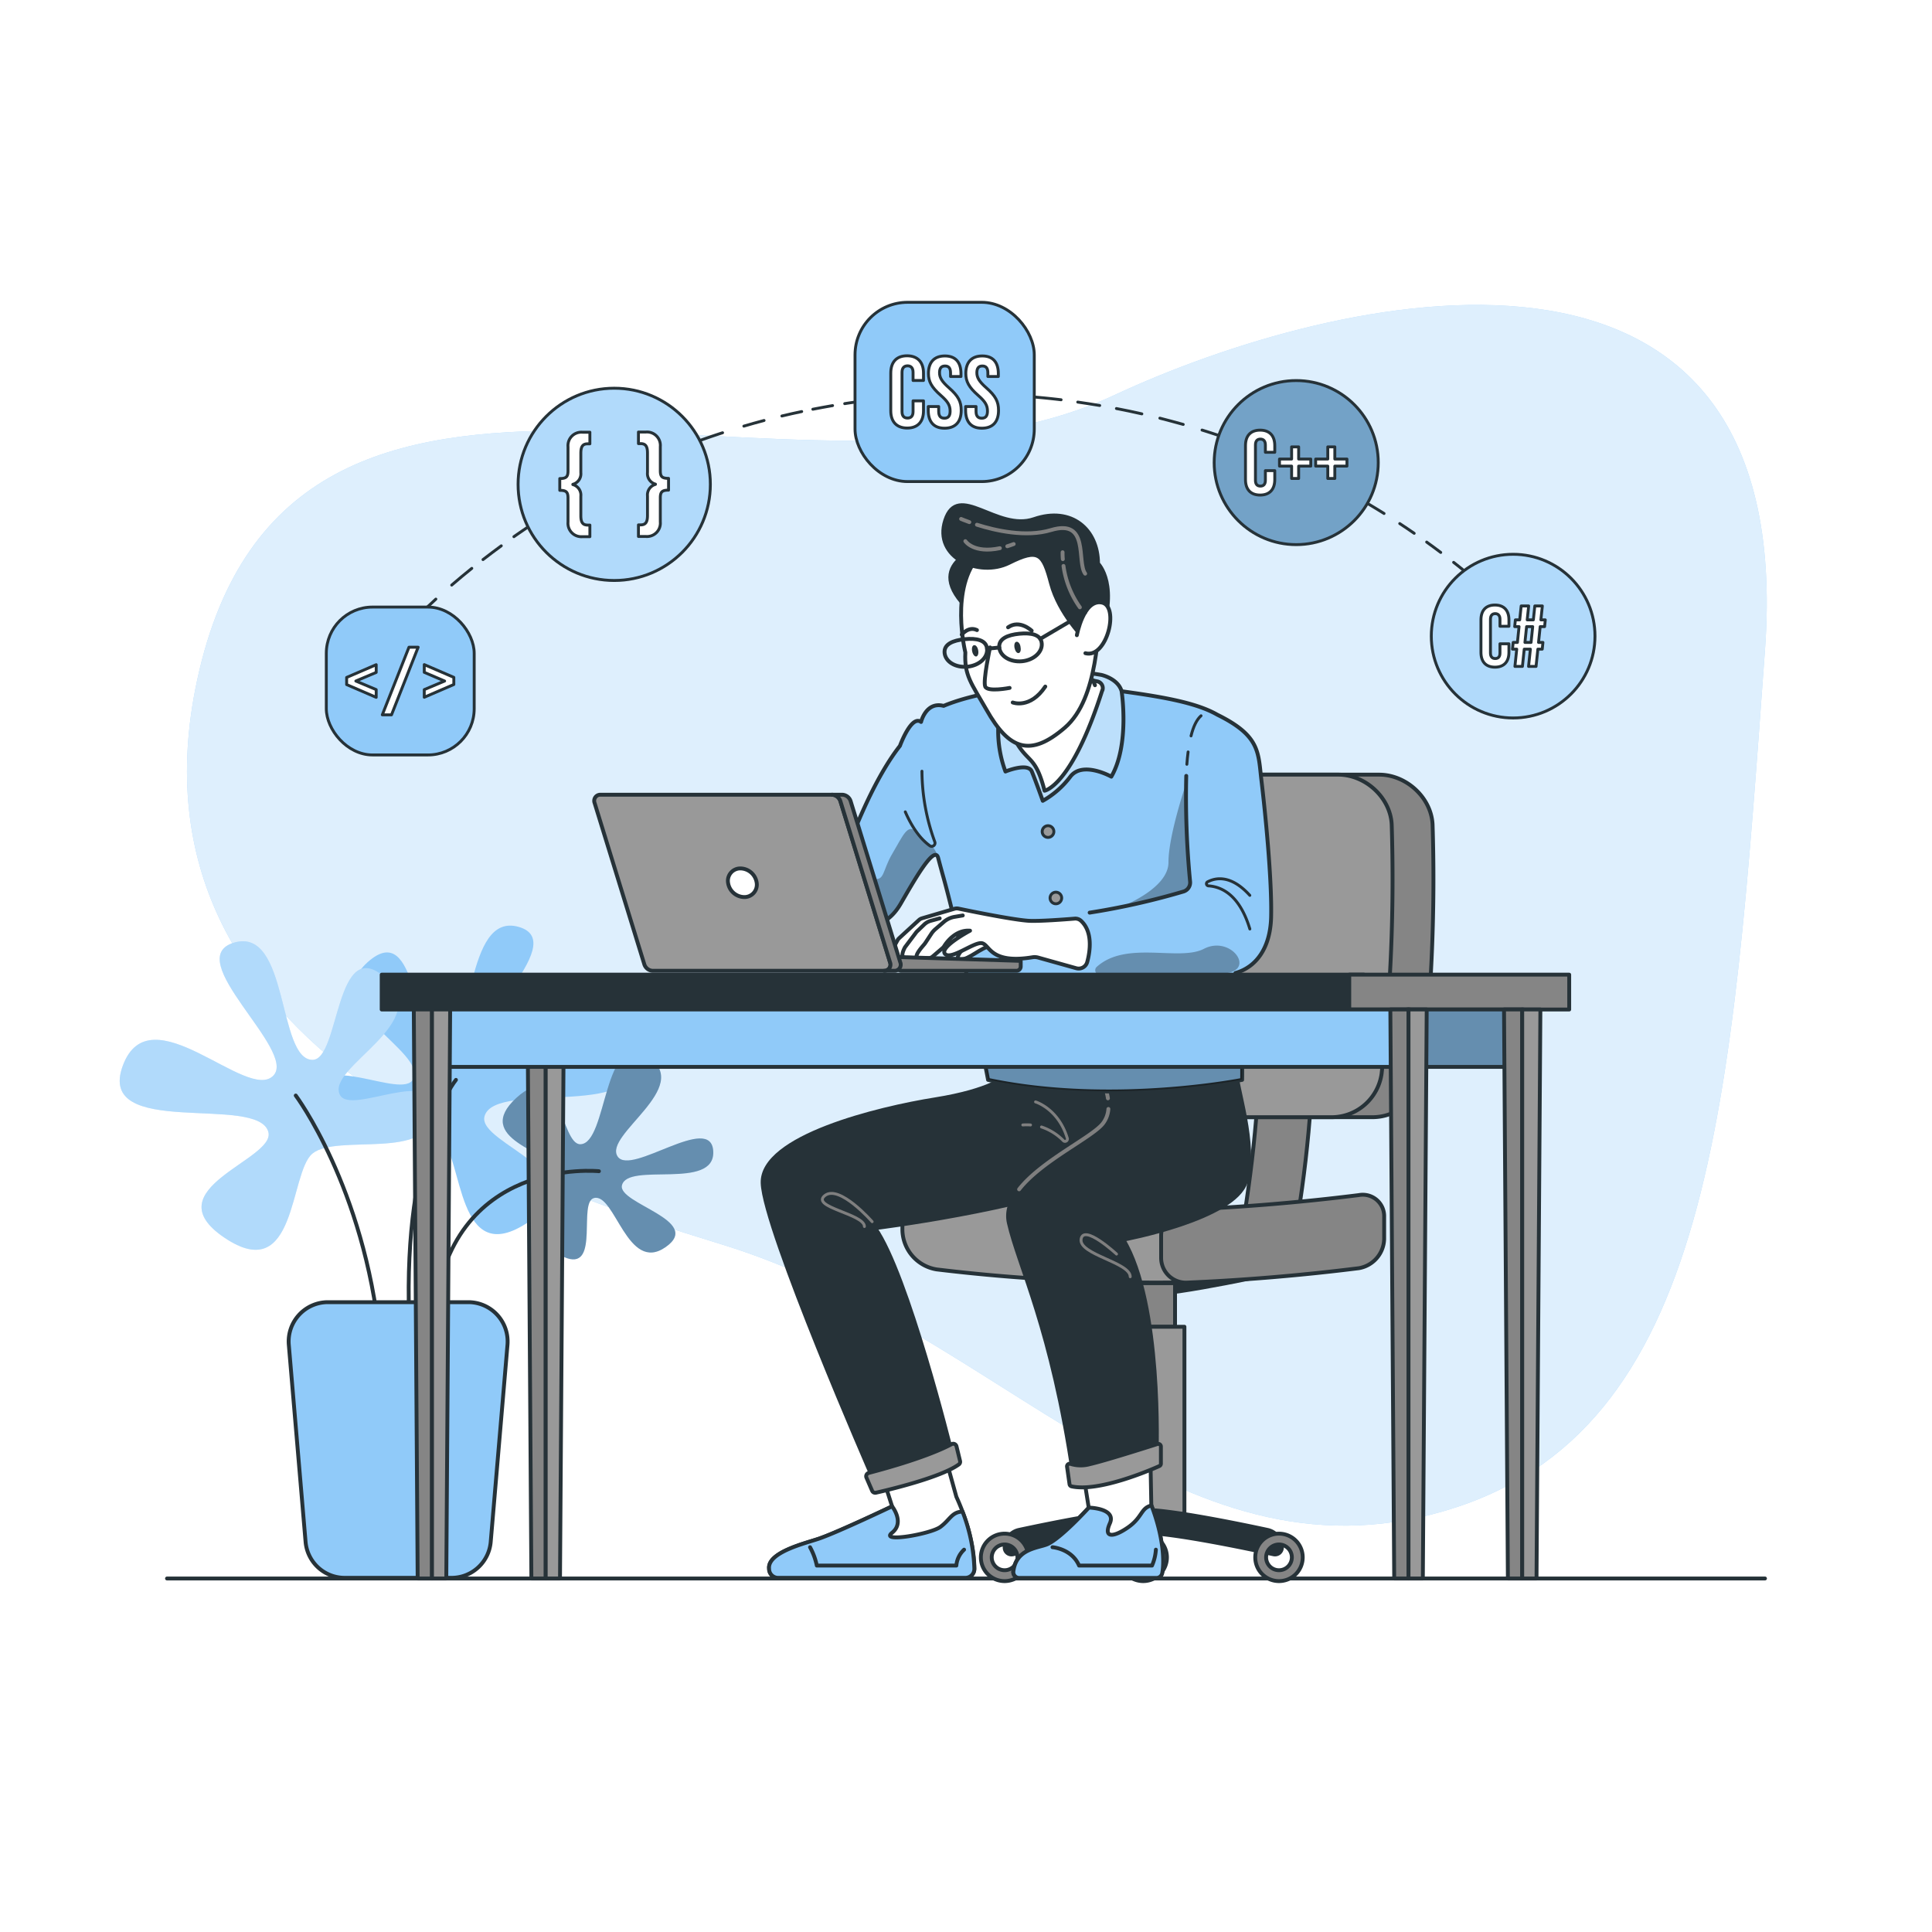 <svg class="animated" id="freepik_stories-programmer" xmlns="http://www.w3.org/2000/svg" xmlns:xlink="http://www.w3.org/1999/xlink" viewBox="0 0 500 500" version="1.1" xmlns:svgjs="http://svgjs.com/svgjs"><style>svg#freepik_stories-programmer:not(.animated) .animable {opacity: 0;}svg#freepik_stories-programmer.animated #freepik--background-simple--inject-203 {animation: 1s 1 forwards cubic-bezier(.36,-0.01,.5,1.38) slideUp;animation-delay: 0s;}svg#freepik_stories-programmer.animated #freepik--Floor--inject-203 {animation: 1s 1 forwards cubic-bezier(.36,-0.01,.5,1.38) slideDown;animation-delay: 0s;}svg#freepik_stories-programmer.animated #freepik--Plant--inject-203 {animation: 1s 1 forwards cubic-bezier(.36,-0.01,.5,1.38) zoomOut;animation-delay: 0s;}svg#freepik_stories-programmer.animated #freepik--Character--inject-203 {animation: 1s 1 forwards cubic-bezier(.36,-0.01,.5,1.38) slideDown;animation-delay: 0s;}svg#freepik_stories-programmer.animated #freepik--Code--inject-203 {animation: 1s 1 forwards cubic-bezier(.36,-0.01,.5,1.38) slideDown;animation-delay: 0s;}svg#freepik_stories-programmer.animated #freepik--Desk--inject-203 {animation: 1s 1 forwards cubic-bezier(.36,-0.01,.5,1.38) lightSpeedLeft;animation-delay: 0s;}            @keyframes slideUp {                0% {                    opacity: 0;                    transform: translateY(30px);                }                100% {                    opacity: 1;                    transform: inherit;                }            }                    @keyframes slideDown {                0% {                    opacity: 0;                    transform: translateY(-30px);                }                100% {                    opacity: 1;                    transform: translateY(0);                }            }                    @keyframes zoomOut {                0% {                    opacity: 0;                    transform: scale(1.5);                }                100% {                    opacity: 1;                    transform: scale(1);                }            }                    @keyframes lightSpeedLeft {              from {                transform: translate3d(-50%, 0, 0) skewX(20deg);                opacity: 0;              }              60% {                transform: skewX(-10deg);                opacity: 1;              }              80% {                transform: skewX(2deg);              }              to {                opacity: 1;                transform: translate3d(0, 0, 0);              }            }        </style><g id="freepik--background-simple--inject-203" class="animable" style="transform-origin: 252.816px 236.869px;"><path d="M187,322.12c-47.67-14.69-156.81-49.18-136-146,24-111.84,156.22-36,237.33-73.84,57.41-26.77,177.25-55,168.45,65.86-8.56,117.56-13.47,202.73-83.13,222.94S259.09,344.32,187,322.12Z" style="fill: #90CAF9; transform-origin: 252.816px 236.869px;" id="eljn9qftz8y3l" class="animable"></path><g id="elty961mol0r"><path d="M187,322.12c-47.67-14.69-156.81-49.18-136-146,24-111.84,156.22-36,237.33-73.84,57.41-26.77,177.25-55,168.45,65.86-8.56,117.56-13.47,202.73-83.13,222.94S259.09,344.32,187,322.12Z" style="fill: rgb(255, 255, 255); opacity: 0.7; transform-origin: 252.816px 236.869px;" class="animable" id="el342dvwvmh2y"></path></g></g><g id="freepik--Floor--inject-203" class="animable" style="transform-origin: 250px 408.51px;"><line x1="43.22" y1="408.51" x2="456.78" y2="408.51" style="fill: none; stroke: rgb(38, 50, 56); stroke-linecap: round; stroke-linejoin: round; transform-origin: 250px 408.51px;" id="elml90jubstl" class="animable"></line></g><g id="freepik--Plant--inject-203" class="animable" style="transform-origin: 107.788px 323.945px;"><path d="M114,294.51c6,5,4,34.4,22.76,21.75s-13.2-20.14-11.38-27.31c2.56-10,44.77,2,37.69-17.2s-32.32,9.68-38.95,2.53c-6.1-6.58,24.28-30.36,10.12-34.4S123.09,270.23,114,270.23c-7.1,0-5.77-32.88-18.82-21.25s15.47,23.1,11.74,30.32c-2.84,5.49-25.29-8.06-24.28,4.59S107.6,289.22,114,294.51Z" style="fill: #90CAF9; transform-origin: 123.238px 279.472px;" id="elb4qz16rof6h" class="animable"></path><path d="M118,279.47S104.36,296,105.88,341.05" style="fill: none; stroke: rgb(38, 50, 56); stroke-linecap: round; stroke-linejoin: round; transform-origin: 111.881px 310.26px;" id="elgw1ib6gvvlv" class="animable"></path><path d="M144.63,302.9c-2.42-4.87-22.49-8.2-11-18.77s11.45,12.09,16.56,12c7.15-.12,5.76-30.42,17.56-22.6s-11.66,20.19-7.9,25.78c3.45,5.15,24.27-11.49,24.74-1.32s-22.18,2.64-23.63,8.77c-1.13,4.77,21.19,9.11,11.29,16s-13.07-14.07-18.51-12.71c-4.15,1,1.39,18.29-6.95,15.59S147.17,308,144.63,302.9Z" style="fill: #90CAF9; transform-origin: 157.351px 299.083px;" id="el6fh6kso1j4w" class="animable"></path><g id="elbiko74xyqr"><path d="M144.63,302.9c-2.42-4.87-22.49-8.2-11-18.77s11.45,12.09,16.56,12c7.15-.12,5.76-30.42,17.56-22.6s-11.66,20.19-7.9,25.78c3.45,5.15,24.27-11.49,24.74-1.32s-22.18,2.64-23.63,8.77c-1.13,4.77,21.19,9.11,11.29,16s-13.07-14.07-18.51-12.71c-4.15,1,1.39,18.29-6.95,15.59S147.17,308,144.63,302.9Z" style="opacity: 0.3; transform-origin: 157.351px 299.083px;" class="animable" id="elsf4qb6oe88"></path></g><path d="M155,303.11s-38.87-4.05-42.71,37.94" style="fill: none; stroke: rgb(38, 50, 56); stroke-linecap: round; stroke-linejoin: round; transform-origin: 133.645px 322.027px;" id="eled6kefjl46e" class="animable"></path><path d="M80.84,298.56c-6,5-4,34.4-22.76,21.75S71.29,300.16,69.46,293c-2.55-10-44.77,2-37.68-17.2s32.31,9.69,39,2.53c6.09-6.57-24.28-30.35-10.12-34.4s11.11,30.36,20.23,30.36c7.1,0,5.78-32.89,18.83-21.25s-15.48,23.1-11.74,30.32c2.83,5.49,25.29-8.06,24.28,4.58S87.21,293.27,80.84,298.56Z" style="fill: #90CAF9; transform-origin: 71.636px 283.521px;" id="el3wi2lyt9qh7" class="animable"></path><g id="ele238e0mpl9"><path d="M80.84,298.56c-6,5-4,34.4-22.76,21.75S71.29,300.16,69.46,293c-2.55-10-44.77,2-37.68-17.2s32.31,9.69,39,2.53c6.09-6.57-24.28-30.35-10.12-34.4s11.11,30.36,20.23,30.36c7.1,0,5.78-32.89,18.83-21.25s-15.48,23.1-11.74,30.32c2.83,5.49,25.29-8.06,24.28,4.58S87.21,293.27,80.84,298.56Z" style="fill: rgb(255, 255, 255); opacity: 0.3; transform-origin: 71.636px 283.521px;" class="animable" id="elp3z3up27a1"></path></g><path d="M76.54,283.52s17.7,23.64,21.75,63.09" style="fill: none; stroke: rgb(38, 50, 56); stroke-linecap: round; stroke-linejoin: round; transform-origin: 87.415px 315.065px;" id="elcylyoobui2w" class="animable"></path><path d="M89.21,408.34h27.6A10.18,10.18,0,0,0,127,399l4.34-51a10.18,10.18,0,0,0-10.14-11H84.87a10.17,10.17,0,0,0-10.13,11l4.34,51A10.17,10.17,0,0,0,89.21,408.34Z" style="fill: #90CAF9; stroke: rgb(38, 50, 56); stroke-linecap: round; stroke-linejoin: round; transform-origin: 103.04px 372.67px;" id="ely40jdulwxci" class="animable"></path></g><g id="freepik--Character--inject-203" class="animable" style="transform-origin: 283.412px 269.967px;"><path d="M295.88,335.1c-9.23,0-35.87-6-35.87-6h71.74S305.1,335.1,295.88,335.1Z" style="fill: rgb(38, 50, 56); stroke: rgb(38, 50, 56); stroke-linecap: round; stroke-linejoin: round; transform-origin: 295.88px 332.1px;" id="elics9q18i4os" class="animable"></path><rect x="287.66" y="332.09" width="16.44" height="11.27" style="fill: rgb(133, 133, 133); stroke: rgb(38, 50, 56); stroke-linecap: round; stroke-linejoin: round; transform-origin: 295.88px 337.725px;" id="elmb2dun6nt8" class="animable"></rect><rect x="285.23" y="343.36" width="21.3" height="48.45" style="fill: rgb(153, 153, 153); stroke: rgb(38, 50, 56); stroke-linecap: round; stroke-linejoin: round; transform-origin: 295.88px 367.585px;" id="elhi39p35vpwv" class="animable"></rect><path d="M335.89,314.71H322c1.54-9.54,2.68-19.26,3.38-28.89h13.84C338.56,295.45,337.43,305.17,335.89,314.71Z" style="fill: rgb(133, 133, 133); stroke: rgb(38, 50, 56); stroke-linecap: round; stroke-linejoin: round; transform-origin: 330.61px 300.265px;" id="elpixcae42pil" class="animable"></path><path d="M356.92,200.48H297.24c-7,0-11.61,5.93-10.25,12.91a453.67,453.67,0,0,1,6.82,64.54,11.15,11.15,0,0,0,11.25,11.2H355.3a13.1,13.1,0,0,0,12.83-11.2,448.82,448.82,0,0,0,2.62-64.54C370.42,206.41,363.93,200.48,356.92,200.48Z" style="fill: rgb(133, 133, 133); stroke: rgb(38, 50, 56); stroke-linecap: round; stroke-linejoin: round; transform-origin: 328.862px 244.805px;" id="elnpz8czs78tg" class="animable"></path><path d="M360.17,213.39a448.82,448.82,0,0,1-2.62,64.54,13.1,13.1,0,0,1-12.83,11.2H305.06a11.15,11.15,0,0,1-11.25-11.2A453.67,453.67,0,0,0,287,213.39c-1.36-7,3.23-12.91,10.25-12.91h49.09C353.35,200.48,359.84,206.41,360.17,213.39Z" style="fill: rgb(153, 153, 153); stroke: rgb(38, 50, 56); stroke-linecap: round; stroke-linejoin: round; transform-origin: 323.577px 244.805px;" id="elv59zr4lvmka" class="animable"></path><path d="M331.75,400.51a1.78,1.78,0,0,1-2.16,1.74c-6.53-1.42-26.08-5.54-33.71-5.54s-27.19,4.12-33.72,5.54a1.77,1.77,0,0,1-2.15-1.74h0a4.67,4.67,0,0,1,3.69-4.57c7.64-1.64,25.07-5.21,32.18-5.21s24.54,3.57,32.18,5.21a4.68,4.68,0,0,1,3.69,4.57Z" style="fill: rgb(38, 50, 56); stroke: rgb(38, 50, 56); stroke-linecap: round; stroke-linejoin: round; transform-origin: 295.88px 396.511px;" id="els6nu3wu3tk" class="animable"></path><path d="M260,396.91a6.14,6.14,0,1,0,6.13,6.13A6.14,6.14,0,0,0,260,396.91Zm0,9.46a3.33,3.33,0,1,1,3.32-3.33A3.33,3.33,0,0,1,260,406.37Z" style="fill: rgb(133, 133, 133); stroke: rgb(38, 50, 56); stroke-linecap: round; stroke-linejoin: round; transform-origin: 259.99px 403.05px;" id="elmctbq9n91nh" class="animable"></path><path d="M295.88,396.91A6.14,6.14,0,1,0,302,403,6.14,6.14,0,0,0,295.88,396.91Zm0,9.46A3.33,3.33,0,1,1,299.2,403,3.33,3.33,0,0,1,295.88,406.37Z" style="fill: rgb(133, 133, 133); stroke: rgb(38, 50, 56); stroke-linecap: round; stroke-linejoin: round; transform-origin: 295.86px 403.05px;" id="elpp8y1c9ylvo" class="animable"></path><path d="M331,396.91a6.14,6.14,0,1,0,6.14,6.13A6.13,6.13,0,0,0,331,396.91Zm0,9.46a3.33,3.33,0,1,1,3.33-3.33A3.33,3.33,0,0,1,331,406.37Z" style="fill: rgb(133, 133, 133); stroke: rgb(38, 50, 56); stroke-linecap: round; stroke-linejoin: round; transform-origin: 331px 403.05px;" id="ell1t5gkc58kg" class="animable"></path><path d="M314.06,312.77a473.09,473.09,0,0,1-71.69-3.17,7.5,7.5,0,0,0-8.83,7.59v1.17a10.55,10.55,0,0,0,8.83,10.16,474.39,474.39,0,0,0,71.69,3.17Z" style="fill: rgb(153, 153, 153); stroke: rgb(38, 50, 56); stroke-linecap: round; stroke-linejoin: round; transform-origin: 273.799px 320.703px;" id="eldu8gxog31r" class="animable"></path><path d="M351.66,328.21c-14.86,1.86-29.59,3.09-44.55,3.73a6.41,6.41,0,0,1-6.61-6.45v-5.75a6.78,6.78,0,0,1,6.61-6.71c15-.65,29.69-1.88,44.55-3.74a5.54,5.54,0,0,1,6.56,5.61v5.75A7.88,7.88,0,0,1,351.66,328.21Z" style="fill: rgb(133, 133, 133); stroke: rgb(38, 50, 56); stroke-linecap: round; stroke-linejoin: round; transform-origin: 329.361px 320.569px;" id="elyah1dliybrf" class="animable"></path><path d="M252.17,406c0-3.34-.73-10-4.67-18.65l-5.13-18.5-16,6.83,4.5,14.17s-13.75,6.56-18.83,8.33c-3.38,1.18-13.5,3.5-13,7.84h0a2.33,2.33,0,0,0,2.33,2.33h48.46A2.33,2.33,0,0,0,252.17,406Z" style="fill: rgb(255, 255, 255); stroke: rgb(38, 50, 56); stroke-linecap: round; stroke-linejoin: round; transform-origin: 225.596px 388.6px;" id="ellvbhot4k5da" class="animable"></path><path d="M243.36,395.17c-2.5,1.84-15.83,4.17-12.49,1.5s0-6.83,0-6.83-13.75,6.56-18.83,8.33c-3.38,1.18-13.5,3.5-13,7.84a2.33,2.33,0,0,0,2.33,2.33h48.46a2.32,2.32,0,0,0,2.33-2.35,44.13,44.13,0,0,0-3.06-14.78C246.35,391.24,245.86,393.34,243.36,395.17Z" style="fill: #90CAF9; stroke: rgb(38, 50, 56); stroke-linecap: round; stroke-linejoin: round; transform-origin: 225.591px 399.09px;" id="elunq02xobqyh" class="animable"></path><path d="M263.74,408.34h35.5a1.53,1.53,0,0,0,1.5-1.24c.54-2.82.42-9.13-2.78-17.51l-.32-17-18.18,3.09,2.3,14.5s-7.32,8.06-10.8,9.5c-2.44,1-8,1.12-8.74,7A1.52,1.52,0,0,0,263.74,408.34Z" style="fill: rgb(255, 255, 255); stroke: rgb(38, 50, 56); stroke-linecap: round; stroke-linejoin: round; transform-origin: 281.599px 390.465px;" id="elatxizekhwas" class="animable"></path><path d="M292,395.24c-3.75,2.62-6.52,2.93-4.77-1s-5.43-4.07-5.43-4.07-7.32,8.06-10.8,9.5c-2.44,1-8,1.12-8.74,7a1.52,1.52,0,0,0,1.52,1.7h35.5a1.53,1.53,0,0,0,1.5-1.24c.54-2.82.42-9.13-2.78-17.51C295.22,390.26,295.72,392.61,292,395.24Z" style="fill: #90CAF9; stroke: rgb(38, 50, 56); stroke-linecap: round; stroke-linejoin: round; transform-origin: 281.637px 398.995px;" id="elud5c4wzjd2d" class="animable"></path><path d="M260.21,278.51s-3.58,3.66-18.21,6-45,9.66-44.63,21.66,28.34,76,28.34,76,14-2.66,20.5-6.66c0,0-11.27-45.67-19.72-57.67,0,0,37.93-4.67,58.91-13.33s8.64-28.4,8.64-28.4Z" style="fill: rgb(38, 50, 56); stroke: rgb(38, 50, 56); stroke-linecap: round; stroke-linejoin: round; transform-origin: 247.506px 329.14px;" id="elyz43rcdtmq" class="animable"></path><path d="M284,276.82s5.38,9,1.36,14-26.85,14.33-24.27,25.67,11.1,27.33,16.65,65.33c0,0,12.93-2,21.59-5.67,0,0,1.44-38.66-8.61-55.33,0,0,28.78-5.33,31.7-15s-2.54-24.45-2.65-29.73Z" style="fill: rgb(38, 50, 56); stroke: rgb(38, 50, 56); stroke-linecap: round; stroke-linejoin: round; transform-origin: 292.083px 328.955px;" id="ell4pnas8eky" class="animable"></path><path d="M266.7,291.14a13.32,13.32,0,0,0-2,0" style="fill: none; stroke: rgb(127, 127, 127); stroke-linecap: round; stroke-linejoin: round; stroke-width: 0.75px; transform-origin: 265.7px 291.121px;" id="elwj2eaeayuw" class="animable"></path><path d="M268,285.17s5.91,1.74,8.23,9.45a.62.62,0,0,1-1,.62,14.26,14.26,0,0,0-5.69-3.58" style="fill: none; stroke: rgb(127, 127, 127); stroke-linecap: round; stroke-linejoin: round; stroke-width: 0.75px; transform-origin: 272.123px 290.277px;" id="elogojaflh88" class="animable"></path><path d="M223.71,317.42c0-3.25-14-5-10.25-8s12.25,6.75,12.25,6.75" style="fill: none; stroke: rgb(127, 127, 127); stroke-linecap: round; stroke-linejoin: round; stroke-width: 0.75px; transform-origin: 219.266px 313.133px;" id="elwvu6kt0e51p" class="animable"></path><path d="M292.5,330.42c0-3.72-13.38-5.75-12.71-9.75s9.17,3.88,9.17,3.88" style="fill: none; stroke: rgb(127, 127, 127); stroke-linecap: round; stroke-linejoin: round; stroke-width: 0.75px; transform-origin: 286.133px 324.979px;" id="el1y27gv23ofq" class="animable"></path><path d="M224.23,382.4l1.47,3.4a.88.88,0,0,0,1,.51c3.23-.73,16.71-3.91,21.44-7.31a.85.85,0,0,0,.32-.9l-.92-3.79a.87.87,0,0,0-1.27-.56c-2.13,1.16-8.06,3.93-21.45,7.45A.89.89,0,0,0,224.23,382.4Z" style="fill: rgb(153, 153, 153); stroke: rgb(38, 50, 56); stroke-linecap: round; stroke-linejoin: round; transform-origin: 236.325px 379.986px;" id="elwtidnor5h4" class="animable"></path><path d="M276.15,379.6a.69.69,0,0,1,.91-.75,8.79,8.79,0,0,0,5,.07c3.71-.84,14.32-4.2,17.48-5.21a.69.69,0,0,1,.9.66v4.42a.68.68,0,0,1-.41.63c-2.48,1.11-15.77,6.8-22.72,5.25a.68.68,0,0,1-.52-.58Z" style="fill: rgb(153, 153, 153); stroke: rgb(38, 50, 56); stroke-linecap: round; stroke-linejoin: round; transform-origin: 288.291px 379.307px;" id="elcdrcxdz7y3c" class="animable"></path><path d="M286.85,287a7,7,0,0,1-1.45,3.8c-2.94,3.65-15.87,9.6-21.66,17" style="fill: none; stroke: rgb(127, 127, 127); stroke-linecap: round; stroke-linejoin: round; transform-origin: 275.295px 297.4px;" id="eldmzwva0ngz8" class="animable"></path><path d="M286.22,282a16,16,0,0,1,.51,2.25" style="fill: none; stroke: rgb(127, 127, 127); stroke-linecap: round; stroke-linejoin: round; transform-origin: 286.475px 283.125px;" id="elp4sio2bo3t" class="animable"></path><path d="M209.64,400.42a17.08,17.08,0,0,1,1.75,4.75H247.5a6.38,6.38,0,0,1,2-4.12" style="fill: none; stroke: rgb(38, 50, 56); stroke-linecap: round; stroke-linejoin: round; transform-origin: 229.57px 402.795px;" id="elr7x6smjoomo" class="animable"></path><path d="M272.39,400.42s5,.38,6.87,4.75h18.88a12.28,12.28,0,0,0,1-4.12" style="fill: none; stroke: rgb(38, 50, 56); stroke-linecap: round; stroke-linejoin: round; transform-origin: 285.765px 402.795px;" id="elbv2g36at9uh" class="animable"></path><path d="M242.79,222c.46,1.76.94,3.51,1.42,5.22,5,18,11.5,52.25,11.5,52.25,32,6.75,65.75,0,65.75,0,.18-7.46-.73-17.31-1.74-27.66,5.24-1.45,9-6.29,9.24-14.34.25-9.75-1.52-27.3-2.5-35.5-.87-7.21-.25-11.5-11.42-17-5.6-3.23-14.9-4.76-26.33-6.29-22.5-3-38.74,1.55-44.5,4-4.57-1.2-5.84,4.16-5.84,4.16-2.53-1.91-5.47,6.19-5.47,6.19-7.4,9.44-13.22,25.34-15.16,31a6.62,6.62,0,0,1-2.26,3.11c-5.25,4-2.33,8.95-2.33,8.95l10.75,3.29s5.21,1.36,9.19-5.49C236.41,228.17,241.85,218.46,242.79,222Z" style="fill: #90CAF9; transform-origin: 270.662px 230.08px;" id="elnf35szunibd" class="animable"></path><g style="clip-path: url(&quot;#freepik--clip-path--inject-203&quot;); transform-origin: 231.539px 228.198px;" id="elmitu9ybi0ih" class="animable"><g id="eljjrh7yzargn"><path d="M225.88,234.87s-.25-5-4.25-5.87,1.12-2.37,4.25-1.62,2.4-2,5.08-6.5,4-8.06,6.26-5.47,4.61,3,5.57,6.54-3.79,12-3.79,12l-7.46,5.79-3.79,2.12H222.1l-1.94-4.89Z" style="opacity: 0.3; transform-origin: 231.539px 228.198px;" class="animable" id="el0v06mbg2bu5n"></path></g></g><path d="M242.79,222c.46,1.76.94,3.51,1.42,5.22,5,18,11.5,52.25,11.5,52.25,32,6.75,65.75,0,65.75,0,.18-7.46-.73-17.31-1.74-27.66,5.24-1.45,9-6.29,9.24-14.34.25-9.75-1.52-27.3-2.5-35.5-.87-7.21-.25-11.5-11.42-17-5.6-3.23-14.9-4.76-26.33-6.29-22.5-3-38.74,1.55-44.5,4-4.57-1.2-5.84,4.16-5.84,4.16-2.53-1.91-5.47,6.19-5.47,6.19-7.4,9.44-13.22,25.34-15.16,31a6.62,6.62,0,0,1-2.26,3.11c-5.25,4-2.33,8.95-2.33,8.95l10.75,3.29s5.21,1.36,9.19-5.49C236.41,228.17,241.85,218.46,242.79,222Z" style="fill: none; stroke: rgb(38, 50, 56); stroke-linecap: round; stroke-linejoin: round; transform-origin: 270.662px 230.08px;" id="elw2q522ygepa" class="animable"></path><g id="elfhljghz0krr"><path d="M321.46,279.42a180.78,180.78,0,0,0-.95-19.24c1.09,15.23-30.62,20-31.62,11.74s30.83-20.16,13.51-16c-15.11,3.63-44.4.16-51.6-.78,2.77,13,4.91,24.28,4.91,24.28C287.71,286.17,321.46,279.42,321.46,279.42Z" style="opacity: 0.3; transform-origin: 286.131px 268.741px;" class="animable" id="elp1142ehngu"></path></g><g id="elx1911ccxoql"><path d="M306.92,202.92s-4.53,13.25-4.52,20.25-12.69,11.7-12.72,11.7c6.81-1.38,13.43-3.21,16.59-4.13a2.43,2.43,0,0,0,1.76-2.55,243.84,243.84,0,0,1-1.11-25.27Z" style="opacity: 0.3; transform-origin: 298.86px 218.895px;" class="animable" id="el7r0a4u72fdh"></path></g><path d="M238.6,199.59a53.94,53.94,0,0,0,3.33,18.29.86.86,0,0,1-1.3,1c-1.72-1.23-4.15-3.73-6.34-8.77" style="fill: none; stroke: rgb(38, 50, 56); stroke-linecap: round; stroke-linejoin: round; stroke-width: 0.75px; transform-origin: 238.136px 209.312px;" id="el6aoyw8vrid3" class="animable"></path><path d="M323.46,240.42c-2.64-8.75-7.21-10.94-10.75-11.16a.56.56,0,0,1-.26-1c2.06-1.11,6.07-2,11,3.46" style="fill: none; stroke: rgb(38, 50, 56); stroke-linecap: round; stroke-linejoin: round; stroke-width: 0.75px; transform-origin: 317.845px 233.923px;" id="el98wrqav9f6" class="animable"></path><path d="M272.73,215.38a1.51,1.51,0,0,1-3,0,1.51,1.51,0,1,1,3,0Z" style="fill: rgb(153, 153, 153); stroke: rgb(38, 50, 56); stroke-linecap: round; stroke-linejoin: round; stroke-width: 0.75px; transform-origin: 271.23px 215.206px;" id="elpp9rv818krq" class="animable"></path><path d="M274.76,232.4a1.5,1.5,0,1,1-1.5-1.5A1.5,1.5,0,0,1,274.76,232.4Z" style="fill: rgb(153, 153, 153); stroke: rgb(38, 50, 56); stroke-linecap: round; stroke-linejoin: round; stroke-width: 0.75px; transform-origin: 273.26px 232.4px;" id="elce049t5j47n" class="animable"></path><path d="M279.79,273.42a1.51,1.51,0,1,1-1.51-1.5A1.51,1.51,0,0,1,279.79,273.42Z" style="fill: rgb(153, 153, 153); stroke: rgb(38, 50, 56); stroke-linecap: round; stroke-linejoin: round; transform-origin: 278.28px 273.43px;" id="elqlbmt87jaik" class="animable"></path><path d="M251.07,243.55s-4.91,4.68-2.57,4.76,5.29-3.14,8-3.51-1.67-2-1.67-2Z" style="fill: rgb(255, 255, 255); stroke: rgb(38, 50, 56); stroke-linecap: round; stroke-linejoin: round; transform-origin: 252.626px 245.556px;" id="el14x9ls7z0is" class="animable"></path><path d="M279.74,238.28a2.15,2.15,0,0,0-1.63-.54c-2.4.2-9.3.72-11.9.56-4.62-.29-18.23-3.17-18.23-3.17a2.14,2.14,0,0,0-.94.05l-8.43,2.48a2,2,0,0,0-.82.47l-5.1,4.68a2.18,2.18,0,0,0-.42.54l-1.06,1.94a2.08,2.08,0,0,0,.37,2.49h0L240,248a2,2,0,0,0,1.42-.5l2.5-2.14a2.28,2.28,0,0,0,.43-.5c.61-1,3-4.3,6.7-4,0,0-8,4.25-6.49,6s7.63-3.25,9.63-2.75,2.13,5.41,13,3.63a3.42,3.42,0,0,1,1.46.07l9.9,2.77a2.29,2.29,0,0,0,2.83-1.64C282.15,246.1,282.83,241.1,279.74,238.28Z" style="fill: rgb(255, 255, 255); stroke: rgb(38, 50, 56); stroke-linecap: round; stroke-linejoin: round; transform-origin: 256.492px 242.881px;" id="elp1zcghmrpu8" class="animable"></path><path d="M249.16,236.92l-2.12.36a5.7,5.7,0,0,0-2.79,1.32L242,240.53a5.9,5.9,0,0,0-1,1.17l-1.45,2.21a5.25,5.25,0,0,1-.53.69c-.86,1-3.23,3.77-.67,3.39" style="fill: rgb(255, 255, 255); stroke: rgb(38, 50, 56); stroke-linecap: round; stroke-linejoin: round; transform-origin: 243.177px 242.473px;" id="elt3r9mlx0em" class="animable"></path><path d="M243.19,237.67l-2.19.6a4,4,0,0,0-1.82,1l-1.71,1.64a3,3,0,0,0-.45.5l-2.81,3.73s-1.5,2.64,0,2.69" style="fill: rgb(255, 255, 255); stroke: rgb(38, 50, 56); stroke-linecap: round; stroke-linejoin: round; transform-origin: 238.367px 242.75px;" id="els1l7hp97wys" class="animable"></path><path d="M307,200.8a229.57,229.57,0,0,0,1,27.39,2.43,2.43,0,0,1-1.76,2.55A187.39,187.39,0,0,1,282,236.19" style="fill: none; stroke: rgb(38, 50, 56); stroke-linecap: round; stroke-linejoin: round; transform-origin: 295.005px 218.495px;" id="elsefp9vi7xr" class="animable"></path><path d="M307.48,194.6c-.13,1-.24,2.09-.32,3.2" style="fill: none; stroke: rgb(38, 50, 56); stroke-linecap: round; stroke-linejoin: round; stroke-width: 0.75px; transform-origin: 307.32px 196.2px;" id="elgm4xlw9c23r" class="animable"></path><path d="M310.83,185.24c-1.14,1-2,2.81-2.59,5.21" style="fill: none; stroke: rgb(38, 50, 56); stroke-linecap: round; stroke-linejoin: round; stroke-width: 0.75px; transform-origin: 309.535px 187.845px;" id="el6rml89izknf" class="animable"></path><path d="M260.76,179.3s.63-2,4-3.13,15.06-2.92,21.07,0-5.5,18.81-5.5,18.81L275,202.36l-4.75,3.56-2.12-6.33-2.75-2.86s-5.94-4.87-5.44-9.68S260.76,179.3,260.76,179.3Z" style="fill: rgb(255, 255, 255); transform-origin: 273.739px 190.252px;" id="el7fc5v58sqxw" class="animable"></path><path d="M290.27,178.88c-.94-3.29-5.23-4.21-5.23-4.21-20.5-3.5-24.83,4-24.83,4a30.18,30.18,0,0,0,0,21s5.83-2.42,6.83,0,2.83,7.58,2.83,7.58A23.12,23.12,0,0,0,277,201c3.17-4.17,10.61,0,10.61,0C292.43,192.67,290.27,178.88,290.27,178.88Zm-5-.24c-7.94,24.92-14.94,26-14.94,26-2.33-9.16-4.33-7.16-7.5-12.89-2.54-4.6-1.68-10.42-1.24-12.55a1.75,1.75,0,0,1,.9-1.2c7.88-4,17.52-2.53,21.49-1.66A1.78,1.78,0,0,1,285.31,178.64Z" style="fill: #90CAF9; transform-origin: 274.539px 190.495px;" id="elm7ug9z5r8pr" class="animable"></path><g style="clip-path: url(&quot;#freepik--clip-path-2--inject-203&quot;); transform-origin: 274.539px 190.495px;" id="el60nwt2aufml" class="animable"><g id="elvac6hdypo4"><path d="M290.27,178.88c-.94-3.29-5.23-4.21-5.23-4.21-20.5-3.5-24.83,4-24.83,4a30.18,30.18,0,0,0,0,21s5.83-2.42,6.83,0,2.83,7.58,2.83,7.58A23.12,23.12,0,0,0,277,201c3.17-4.17,10.61,0,10.61,0C292.43,192.67,290.27,178.88,290.27,178.88Zm-5-.24c-7.94,24.92-14.94,26-14.94,26-2.33-9.16-4.33-7.16-7.5-12.89-2.54-4.6-1.68-10.42-1.24-12.55a1.75,1.75,0,0,1,.9-1.2c7.88-4,17.52-2.53,21.49-1.66A1.78,1.78,0,0,1,285.31,178.64Z" style="fill: rgb(255, 255, 255); opacity: 0.4; transform-origin: 274.539px 190.495px;" class="animable" id="elb60ksn9vv6"></path></g></g><path d="M290.27,178.88c-.94-3.29-5.23-4.21-5.23-4.21-20.5-3.5-24.83,4-24.83,4a30.18,30.18,0,0,0,0,21s5.83-2.42,6.83,0,2.83,7.58,2.83,7.58A23.12,23.12,0,0,0,277,201c3.17-4.17,10.61,0,10.61,0C292.43,192.67,290.27,178.88,290.27,178.88Zm-5-.24c-7.94,24.92-14.94,26-14.94,26-2.33-9.16-4.33-7.16-7.5-12.89-2.54-4.6-1.68-10.42-1.24-12.55a1.75,1.75,0,0,1,.9-1.2c7.88-4,17.52-2.53,21.49-1.66A1.78,1.78,0,0,1,285.31,178.64Z" style="fill: none; stroke: rgb(38, 50, 56); stroke-linecap: round; stroke-linejoin: round; transform-origin: 274.539px 190.495px;" id="elzkpi95txv6b" class="animable"></path><path d="M256.8,140.8s-17.67,3.54-7.94,15C259.65,168.57,256.8,140.8,256.8,140.8Z" style="fill: rgb(38, 50, 56); stroke: rgb(38, 50, 56); stroke-linecap: round; stroke-linejoin: round; transform-origin: 251.538px 149.979px;" id="elppg29lthmg" class="animable"></path><path d="M249.83,168.84s-4.2-17,3.8-25.17,16.67-9.83,23.17-5.83S286,151.84,285,157s-.52,23.66-9.43,31.33-14.39,5.78-20.28-4.67C251.38,176.81,249.53,174.84,249.83,168.84Z" style="fill: rgb(255, 255, 255); stroke: rgb(38, 50, 56); stroke-linecap: round; stroke-linejoin: round; transform-origin: 266.965px 164.384px;" id="elw0gyby85v0b" class="animable"></path><path d="M280.8,165.51s-6.72-6.67-8.78-14.5-3.22-9.17-10.89-5.34-19.63-1.32-16.5-11c3.29-10.16,13.34,3,23-.33s16.53,2.67,16.54,11.5c0,0,5.84,5.67,0,20.33Z" style="fill: rgb(38, 50, 56); stroke: rgb(38, 50, 56); stroke-linecap: round; stroke-linejoin: round; transform-origin: 265.442px 148.457px;" id="eljhpbvi1uw2" class="animable"></path><path d="M278.69,164.39s1.7-9.32,6.42-8.46,1.35,14.62-4.21,13.12" style="fill: rgb(255, 255, 255); stroke: rgb(38, 50, 56); stroke-linecap: round; stroke-linejoin: round; transform-origin: 283.021px 162.519px;" id="eliqc1h7u0mdk" class="animable"></path><path d="M256.22,167.55s-1.86,8.65-1.25,10.13,6.32.35,6.32.35" style="fill: rgb(255, 255, 255); stroke: rgb(38, 50, 56); stroke-linecap: round; stroke-linejoin: round; transform-origin: 258.069px 172.996px;" id="el6gojjlhzicv" class="animable"></path><path d="M262.09,181.8s4.48,1.77,8.43-4.12" style="fill: rgb(255, 255, 255); stroke: rgb(38, 50, 56); stroke-linecap: round; stroke-linejoin: round; transform-origin: 266.305px 179.865px;" id="elhtp25hson2m" class="animable"></path><path d="M253.15,168.27c.16.8-.05,1.53-.47,1.62s-.91-.49-1.08-1.3,0-1.53.47-1.62S253,167.46,253.15,168.27Z" style="fill: rgb(38, 50, 56); transform-origin: 252.37px 168.43px;" id="elnxt9j44sfv" class="animable"></path><path d="M264.11,167.39c.17.8,0,1.53-.47,1.62s-.9-.5-1.07-1.3,0-1.53.47-1.62S264,166.58,264.11,167.39Z" style="fill: rgb(38, 50, 56); transform-origin: 263.34px 167.55px;" id="elf2ksnfqhdv" class="animable"></path><path d="M255.45,167.89c.23,2.27-2,4.35-5.08,4.65s-5.68-1.28-5.91-3.55,2.16-3.26,5.2-3.57S255.23,165.63,255.45,167.89Z" style="fill: none; stroke: rgb(38, 50, 56); stroke-linecap: round; stroke-linejoin: round; transform-origin: 249.955px 168.957px;" id="elgbofrnnwizf" class="animable"></path><path d="M269.6,166.48c.23,2.26-2.05,4.35-5.08,4.65s-5.68-1.29-5.91-3.55,2.16-3.27,5.2-3.57S269.38,164.21,269.6,166.48Z" style="fill: none; stroke: rgb(38, 50, 56); stroke-linecap: round; stroke-linejoin: round; transform-origin: 264.105px 167.549px;" id="elqi78b5t0wa9" class="animable"></path><line x1="255.45" y1="167.89" x2="258.61" y2="167.58" style="fill: rgb(255, 255, 255); stroke: rgb(38, 50, 56); stroke-linecap: round; stroke-linejoin: round; transform-origin: 257.03px 167.735px;" id="elebu45cfxdav" class="animable"></line><line x1="269.22" y1="165.34" x2="280.84" y2="158.49" style="fill: rgb(255, 255, 255); stroke: rgb(38, 50, 56); stroke-linecap: round; stroke-linejoin: round; transform-origin: 275.03px 161.915px;" id="eld9q8tdpz0re" class="animable"></line><line x1="282.83" y1="176.01" x2="283.38" y2="177.34" style="fill: rgb(255, 255, 255); stroke: rgb(38, 50, 56); stroke-linecap: round; stroke-linejoin: round; transform-origin: 283.105px 176.675px;" id="el91ezrmjdlsr" class="animable"></line><path d="M248.9,164.24s1.77-2.25,3.94-1.17" style="fill: rgb(255, 255, 255); stroke: rgb(38, 50, 56); stroke-linecap: round; stroke-linejoin: round; transform-origin: 250.87px 163.508px;" id="elm9cz2knjcco" class="animable"></path><path d="M267,163.23s-3.11-3-6.11-.88" style="fill: rgb(255, 255, 255); stroke: rgb(38, 50, 56); stroke-linecap: round; stroke-linejoin: round; transform-origin: 263.945px 162.411px;" id="elyqvzhos78u" class="animable"></path><path d="M252.83,135.8c4.73,1.5,12.69,3.34,19.19,1.37,10-3,6.57,8.2,8.82,11.29" style="fill: none; stroke: rgb(127, 127, 127); stroke-linecap: round; stroke-linejoin: round; transform-origin: 266.835px 142.13px;" id="elwmoodeb02a9" class="animable"></path><path d="M248.73,134.3s.79.35,2.14.83" style="fill: none; stroke: rgb(127, 127, 127); stroke-linecap: round; stroke-linejoin: round; transform-origin: 249.8px 134.715px;" id="elyu6sgqhcy28" class="animable"></path><path d="M260.68,141.37c.53-.16,1.08-.35,1.66-.57" style="fill: none; stroke: rgb(127, 127, 127); stroke-linecap: round; stroke-linejoin: round; transform-origin: 261.51px 141.085px;" id="el25giu52lgg2" class="animable"></path><path d="M249.83,140.05s2.12,3.27,8.94,1.82" style="fill: none; stroke: rgb(127, 127, 127); stroke-linecap: round; stroke-linejoin: round; transform-origin: 254.3px 141.145px;" id="elbe8qzvqe0hn" class="animable"></path><path d="M275.23,146.46a24.12,24.12,0,0,0,4.24,10.71" style="fill: none; stroke: rgb(127, 127, 127); stroke-linecap: round; stroke-linejoin: round; transform-origin: 277.35px 151.815px;" id="el3f2xke0v4y" class="animable"></path><path d="M275,142.92a15.9,15.9,0,0,0,.06,1.79" style="fill: none; stroke: rgb(127, 127, 127); stroke-linecap: round; stroke-linejoin: round; transform-origin: 275.028px 143.815px;" id="el5b285yq39wl" class="animable"></path><g id="elvn35t59quuj"><path d="M283.86,250.2a1.16,1.16,0,0,0,.74,2.05c6.76,0,25,.08,32-.33,8.75-.5,2.07-10-5-6.38C305.19,248.89,291.55,243.31,283.86,250.2Z" style="opacity: 0.3; transform-origin: 302.104px 248.488px;" class="animable" id="el0buw1157f3ip"></path></g><path d="M207.71,240.82s4.09-10.89,14.35-9.16,2.42,10.32-2.52,11.08C219.54,242.74,218.79,239.75,207.71,240.82Z" style="fill: rgb(255, 255, 255); stroke: rgb(38, 50, 56); stroke-linecap: round; stroke-linejoin: round; transform-origin: 217.397px 237.107px;" id="elmulihsxwlje" class="animable"></path><path d="M199,247c-1.35,1.35-4.6,1.47-2.41-1.46a15.49,15.49,0,0,1,7-5.17c4.86-2.17,6.76-1.73,11.16-2.7s5.23.83,6.75,1.66c3.63,2,4.5,2.34,5.42,4.34s1.92,4.6-.92,4.6c-2.58,0-2.75-4.27-5.25-4.1s-3.75,4.1-5.5,4.1h-.66c-1.5,0-1.58-1.25-.67-3.21s1.92-3.73,1.92-3.73a7.67,7.67,0,0,0-3.38,3.55c-1.2,2.55-1.42,3.62-3.63,3.62s-2-1.64.14-5.26a8.54,8.54,0,0,0-3.05,3.13c-1.08,2-1.65,1.9-3.06,1.9-1.86,0-1.73-3.06,1.56-5.06C204.44,243.21,203.71,242.31,199,247Z" style="fill: rgb(255, 255, 255); stroke: rgb(38, 50, 56); stroke-linecap: round; stroke-linejoin: round; transform-origin: 211.861px 242.945px;" id="eljriasljk0dk" class="animable"></path><path d="M211.88,239.69s-1.29-.06-2.11,2.12" style="fill: rgb(255, 255, 255); stroke: rgb(38, 50, 56); stroke-linecap: round; stroke-linejoin: round; stroke-width: 0.75px; transform-origin: 210.825px 240.75px;" id="elcqgt67sb0jr" class="animable"></path></g><g id="freepik--Code--inject-203" class="animable" style="transform-origin: 250.782px 136.81px;"><path d="M376.2,145.54a205.73,205.73,0,0,1,18.41,16.34" style="fill: none; stroke: rgb(38, 50, 56); stroke-linecap: round; stroke-linejoin: round; stroke-width: 0.75px; transform-origin: 385.405px 153.71px;" id="ell3ciiq94nw" class="animable"></path><path d="M369.22,140.29c1.22.88,2.44,1.77,3.64,2.68" style="fill: none; stroke: rgb(38, 50, 56); stroke-linecap: round; stroke-linejoin: round; stroke-width: 0.75px; transform-origin: 371.04px 141.63px;" id="eleyjsxy1zcpk" class="animable"></path><path d="M362.25,135.5q1.88,1.23,3.74,2.52" style="fill: none; stroke: rgb(38, 50, 56); stroke-linecap: round; stroke-linejoin: round; stroke-width: 0.75px; transform-origin: 364.12px 136.76px;" id="eldj88bjkes9" class="animable"></path><path d="M311.09,111.3a202.57,202.57,0,0,1,47.1,21.59" style="fill: none; stroke: rgb(38, 50, 56); stroke-linecap: round; stroke-linejoin: round; stroke-width: 0.75px; transform-origin: 334.64px 122.095px;" id="elb36syjfwc98" class="animable"></path><path d="M300.17,108.22q3,.77,6.05,1.62" style="fill: none; stroke: rgb(38, 50, 56); stroke-linecap: round; stroke-linejoin: round; stroke-width: 0.75px; transform-origin: 303.195px 109.03px;" id="el65dlzyhcy1n" class="animable"></path><path d="M288.93,105.73q3.3.63,6.58,1.38" style="fill: none; stroke: rgb(38, 50, 56); stroke-linecap: round; stroke-linejoin: round; stroke-width: 0.75px; transform-origin: 292.22px 106.42px;" id="eltlc2knrzr8" class="animable"></path><path d="M278.92,104.06q2.85.41,5.68.88" style="fill: none; stroke: rgb(38, 50, 56); stroke-linecap: round; stroke-linejoin: round; stroke-width: 0.75px; transform-origin: 281.76px 104.5px;" id="elvr6q1pbv3ym" class="animable"></path><path d="M218.61,104.46a205.57,205.57,0,0,1,56-1" style="fill: none; stroke: rgb(38, 50, 56); stroke-linecap: round; stroke-linejoin: round; stroke-width: 0.75px; transform-origin: 246.61px 103.236px;" id="eluvsdihte477" class="animable"></path><path d="M210.36,105.91c1.7-.33,3.41-.65,5.11-.94" style="fill: none; stroke: rgb(38, 50, 56); stroke-linecap: round; stroke-linejoin: round; stroke-width: 0.75px; transform-origin: 212.915px 105.44px;" id="elma9yn03cl7a" class="animable"></path><path d="M202.35,107.66c1.71-.41,3.41-.79,5.13-1.15" style="fill: none; stroke: rgb(38, 50, 56); stroke-linecap: round; stroke-linejoin: round; stroke-width: 0.75px; transform-origin: 204.915px 107.085px;" id="elkcgaevjayk" class="animable"></path><path d="M192.51,110.28c1.74-.51,3.48-1,5.23-1.46" style="fill: none; stroke: rgb(38, 50, 56); stroke-linecap: round; stroke-linejoin: round; stroke-width: 0.75px; transform-origin: 195.125px 109.55px;" id="el1c9rrk1ruk9j" class="animable"></path><path d="M133,138.89A202.66,202.66,0,0,1,187,112" style="fill: none; stroke: rgb(38, 50, 56); stroke-linecap: round; stroke-linejoin: round; stroke-width: 0.75px; transform-origin: 160px 125.445px;" id="elag2kogqyl7" class="animable"></path><path d="M125,144.82q2.34-1.81,4.73-3.56" style="fill: none; stroke: rgb(38, 50, 56); stroke-linecap: round; stroke-linejoin: round; stroke-width: 0.75px; transform-origin: 127.365px 143.04px;" id="elxe0c5bf8vp" class="animable"></path><path d="M116.9,151.42c1.71-1.48,3.45-2.92,5.2-4.33" style="fill: none; stroke: rgb(38, 50, 56); stroke-linecap: round; stroke-linejoin: round; stroke-width: 0.75px; transform-origin: 119.5px 149.255px;" id="elsr6q1nb86r" class="animable"></path><path d="M105.64,161.88q3.52-3.52,7.16-6.83" style="fill: none; stroke: rgb(38, 50, 56); stroke-linecap: round; stroke-linejoin: round; stroke-width: 0.75px; transform-origin: 109.22px 158.465px;" id="el5qim2v2howa" class="animable"></path><g id="el8hb6umyr8zv"><circle cx="158.96" cy="125.35" r="24.88" style="fill: #90CAF9; transform-origin: 158.96px 125.35px; transform: rotate(-76.59deg);" class="animable" id="elaoax763utl"></circle></g><g style="clip-path: url(&quot;#freepik--clip-path-3--inject-203&quot;); transform-origin: 158.96px 125.35px;" id="elsy8680jnl7" class="animable"><g id="ell4itrbnz0b"><circle cx="158.96" cy="125.35" r="24.88" style="fill: rgb(255, 255, 255); opacity: 0.3; transform-origin: 158.96px 125.35px; transform: rotate(-76.59deg);" class="animable" id="elfjgzvmcwk4"></circle></g></g><g id="elo215owwqilp"><circle cx="158.96" cy="125.35" r="24.88" style="fill: none; stroke: rgb(38, 50, 56); stroke-linecap: round; stroke-linejoin: round; stroke-width: 0.75px; transform-origin: 158.96px 125.35px; transform: rotate(-76.59deg);" class="animable" id="el5nrogqou6tl"></circle></g><path d="M147,135.13V128.9c0-1.56-.44-2-2.13-2v-3.05c1.69,0,2.13-.47,2.13-2v-6.23a3.47,3.47,0,0,1,3.76-3.76h1.9v3h-.55c-1.18,0-1.79.54-1.79,2.41v5.07a2.81,2.81,0,0,1-2.07,3v.07a2.81,2.81,0,0,1,2.07,3v5.08c0,1.86.61,2.4,1.79,2.4h.55v3h-1.9A3.47,3.47,0,0,1,147,135.13Z" style="fill: rgb(255, 255, 255); stroke: rgb(38, 50, 56); stroke-linecap: round; stroke-linejoin: round; stroke-width: 0.75px; transform-origin: 148.765px 125.375px;" id="eloc1j8yosxe" class="animable"></path><path d="M165.23,135.84h.54c1.19,0,1.8-.54,1.8-2.4v-5.08a2.82,2.82,0,0,1,2.06-3v-.07a2.81,2.81,0,0,1-2.06-3v-5.07c0-1.87-.61-2.41-1.8-2.41h-.54v-3h1.9a3.47,3.47,0,0,1,3.76,3.76v6.23c0,1.56.44,2,2.13,2v3.05c-1.69,0-2.13.47-2.13,2v6.23a3.47,3.47,0,0,1-3.76,3.76h-1.9Z" style="fill: rgb(255, 255, 255); stroke: rgb(38, 50, 56); stroke-linecap: round; stroke-linejoin: round; stroke-width: 0.75px; transform-origin: 169.125px 125.325px;" id="elsksk6d20ujl" class="animable"></path><rect x="84.45" y="157.11" width="38.27" height="38.27" rx="11.96" style="fill: #90CAF9; stroke: rgb(38, 50, 56); stroke-linecap: round; stroke-linejoin: round; stroke-width: 0.75px; transform-origin: 103.585px 176.245px;" id="elopown89z2v" class="animable"></rect><path d="M89.71,177.17v-1.85l7.65-3.3v2l-5.27,2.23,5.27,2.22v2Z" style="fill: rgb(255, 255, 255); stroke: rgb(38, 50, 56); stroke-linecap: round; stroke-linejoin: round; stroke-width: 0.75px; transform-origin: 93.535px 176.245px;" id="el0nvkdk47f6jk" class="animable"></path><path d="M105.84,167.5h2.38l-6.9,17.5H98.94Z" style="fill: rgb(255, 255, 255); stroke: rgb(38, 50, 56); stroke-linecap: round; stroke-linejoin: round; stroke-width: 0.75px; transform-origin: 103.58px 176.25px;" id="el3lwd0lekqns" class="animable"></path><path d="M109.8,178.47l5.27-2.22L109.8,174v-2l7.65,3.3v1.85l-7.65,3.3Z" style="fill: rgb(255, 255, 255); stroke: rgb(38, 50, 56); stroke-linecap: round; stroke-linejoin: round; stroke-width: 0.75px; transform-origin: 113.625px 176.225px;" id="elvlpgtfcnup" class="animable"></path><g id="el8jznjwg8427"><circle cx="335.46" cy="119.72" r="21.23" style="fill: #90CAF9; transform-origin: 335.46px 119.72px; transform: rotate(-76.84deg);" class="animable" id="el8mn5z10excm"></circle></g><g style="clip-path: url(&quot;#freepik--clip-path-4--inject-203&quot;); transform-origin: 335.46px 119.72px;" id="elovx62trdf7a" class="animable"><g id="elbssbapb3jfi"><circle cx="335.46" cy="119.72" r="21.23" style="opacity: 0.2; transform-origin: 335.46px 119.72px; transform: rotate(-76.84deg);" class="animable" id="el3tn27comoki"></circle></g></g><g id="el25ndvxu8pdq"><circle cx="335.46" cy="119.72" r="21.23" style="fill: none; stroke: rgb(38, 50, 56); stroke-linecap: round; stroke-linejoin: round; stroke-width: 0.75px; transform-origin: 335.46px 119.72px; transform: rotate(-76.84deg);" class="animable" id="el0uditqu5w7k"></circle></g><path d="M322.33,124.12v-8.8c0-2.53,1.31-4,3.79-4s3.79,1.49,3.79,4v1.73h-2.43v-1.89c0-1.08-.52-1.52-1.29-1.52s-1.28.44-1.28,1.52v9.14c0,1.08.51,1.5,1.28,1.5s1.29-.42,1.29-1.5v-2.5h2.43v2.32c0,2.52-1.31,4-3.79,4S322.33,126.64,322.33,124.12Z" style="fill: rgb(255, 255, 255); stroke: rgb(38, 50, 56); stroke-linecap: round; stroke-linejoin: round; stroke-width: 0.75px; transform-origin: 326.12px 119.72px;" id="elzvlcop9z3zi" class="animable"></path><path d="M334.27,120.63h-3.14V118.8h3.14v-3.15h1.82v3.15h3.14v1.83h-3.14v3.2h-1.82Z" style="fill: rgb(255, 255, 255); stroke: rgb(38, 50, 56); stroke-linecap: round; stroke-linejoin: round; stroke-width: 0.75px; transform-origin: 335.18px 119.74px;" id="ell0qef162t1p" class="animable"></path><path d="M343.63,120.63h-3.14V118.8h3.14v-3.15h1.82v3.15h3.14v1.83h-3.14v3.2h-1.82Z" style="fill: rgb(255, 255, 255); stroke: rgb(38, 50, 56); stroke-linecap: round; stroke-linejoin: round; stroke-width: 0.75px; transform-origin: 344.54px 119.74px;" id="elnyal6u20dh" class="animable"></path><rect x="221.28" y="78.24" width="46.39" height="46.39" rx="13.6" style="fill: #90CAF9; stroke: rgb(38, 50, 56); stroke-linecap: round; stroke-linejoin: round; stroke-width: 0.75px; transform-origin: 244.475px 101.435px;" id="elec1461sug" class="animable"></rect><path d="M230.53,106.32V96.55c0-2.81,1.46-4.47,4.21-4.47S239,93.74,239,96.55v1.92h-2.7V96.36c0-1.19-.58-1.68-1.43-1.68s-1.43.49-1.43,1.68v10.16c0,1.2.57,1.67,1.43,1.67s1.43-.47,1.43-1.67v-2.78H239v2.58c0,2.8-1.46,4.46-4.21,4.46S230.53,109.12,230.53,106.32Z" style="fill: rgb(255, 255, 255); stroke: rgb(38, 50, 56); stroke-linecap: round; stroke-linejoin: round; stroke-width: 0.75px; transform-origin: 234.765px 101.43px;" id="eljj846fo937" class="animable"></path><path d="M240.23,106.21v-1h2.7v1.25c0,1.3.57,1.77,1.48,1.77s1.48-.47,1.48-1.82c0-1.51-.57-2.47-2.44-4.11-2.39-2.1-3.17-3.58-3.17-5.66,0-2.86,1.48-4.52,4.26-4.52s4.16,1.66,4.16,4.57v.75H246v-.93c0-1.3-.52-1.79-1.43-1.79s-1.42.49-1.42,1.74.59,2.28,2.46,3.92c2.39,2.1,3.15,3.56,3.15,5.82,0,3-1.51,4.62-4.32,4.62S240.23,109.12,240.23,106.21Z" style="fill: rgb(255, 255, 255); stroke: rgb(38, 50, 56); stroke-linecap: round; stroke-linejoin: round; stroke-width: 0.75px; transform-origin: 244.495px 101.47px;" id="elrhafb2dhkp9" class="animable"></path><path d="M249.9,106.21v-1h2.7v1.25c0,1.3.57,1.77,1.48,1.77s1.48-.47,1.48-1.82c0-1.51-.57-2.47-2.44-4.11-2.39-2.1-3.17-3.58-3.17-5.66,0-2.86,1.48-4.52,4.26-4.52s4.16,1.66,4.16,4.57v.75h-2.71v-.93c0-1.3-.52-1.79-1.43-1.79s-1.42.49-1.42,1.74.59,2.28,2.46,3.92c2.39,2.1,3.15,3.56,3.15,5.82,0,3-1.51,4.62-4.32,4.62S249.9,109.12,249.9,106.21Z" style="fill: rgb(255, 255, 255); stroke: rgb(38, 50, 56); stroke-linecap: round; stroke-linejoin: round; stroke-width: 0.75px; transform-origin: 254.16px 101.47px;" id="el8bgalvxqfow" class="animable"></path><g id="elmgt4xux4t0e"><circle cx="391.6" cy="164.63" r="21.18" style="fill: #90CAF9; transform-origin: 391.6px 164.63px; transform: rotate(-76.59deg);" class="animable" id="eloe7kfxixjy"></circle></g><g style="clip-path: url(&quot;#freepik--clip-path-5--inject-203&quot;); transform-origin: 391.6px 164.63px;" id="elmg2l107g498" class="animable"><g id="eljovavu40scn"><circle cx="391.6" cy="164.63" r="21.18" style="fill: rgb(255, 255, 255); opacity: 0.3; transform-origin: 391.6px 164.63px; transform: rotate(-76.59deg);" class="animable" id="elxeauoxzawyq"></circle></g></g><g id="el46k4hjq41br"><circle cx="391.6" cy="164.63" r="21.18" style="fill: none; stroke: rgb(38, 50, 56); stroke-linecap: round; stroke-linejoin: round; stroke-width: 0.75px; transform-origin: 391.6px 164.63px; transform: rotate(-76.59deg);" class="animable" id="el3m9cvhomtq8"></circle></g><path d="M383.27,168.83v-8.41c0-2.41,1.25-3.84,3.62-3.84s3.62,1.43,3.62,3.84v1.66h-2.32v-1.81c0-1-.5-1.46-1.23-1.46s-1.23.43-1.23,1.46V169c0,1,.49,1.43,1.23,1.43s1.23-.4,1.23-1.43v-2.39h2.32v2.21c0,2.41-1.25,3.84-3.62,3.84S383.27,171.24,383.27,168.83Z" style="fill: rgb(255, 255, 255); stroke: rgb(38, 50, 56); stroke-linecap: round; stroke-linejoin: round; stroke-width: 0.75px; transform-origin: 386.89px 164.62px;" id="ele6wq79sjmc" class="animable"></path><path d="M392.53,168h-1.1l.18-1.74h1.1l.42-4.09H392l.18-1.75h1.12l.38-3.6h1.94l-.38,3.6h1.59l.38-3.6h1.95l-.38,3.6h1.14l-.18,1.75h-1.14l-.43,4.09h1.14l-.18,1.74H398l-.47,4.47h-1.94l.47-4.47h-1.59l-.47,4.47h-1.94Zm3.71-1.74.42-4.09h-1.58l-.43,4.09Z" style="fill: rgb(255, 255, 255); stroke: rgb(38, 50, 56); stroke-linecap: round; stroke-linejoin: round; stroke-width: 0.75px; transform-origin: 395.675px 164.645px;" id="elivxsvvg14xc" class="animable"></path></g><g id="freepik--Desk--inject-203" class="animable" style="transform-origin: 252.445px 307.09px;"><polygon points="141.23 408.51 137.52 408.51 136.52 261.25 141.23 261.25 141.23 408.51" style="fill: rgb(133, 133, 133); stroke: rgb(38, 50, 56); stroke-linecap: round; stroke-linejoin: round; transform-origin: 138.875px 334.88px;" id="elncyg3r2v1ge" class="animable"></polygon><polygon points="144.93 408.51 141.23 408.51 141.23 261.25 145.93 261.25 144.93 408.51" style="fill: rgb(153, 153, 153); stroke: rgb(38, 50, 56); stroke-linecap: round; stroke-linejoin: round; transform-origin: 143.58px 334.88px;" id="el0zvsvro0o8u" class="animable"></polygon><rect x="98.78" y="252.24" width="254.21" height="9.02" style="fill: rgb(38, 50, 56); stroke: rgb(38, 50, 56); stroke-linecap: round; stroke-linejoin: round; transform-origin: 225.885px 256.75px;" id="elbpl4u29k7ve" class="animable"></rect><rect x="349.19" y="252.24" width="56.92" height="9.02" style="fill: rgb(133, 133, 133); stroke: rgb(38, 50, 56); stroke-linecap: round; stroke-linejoin: round; transform-origin: 377.65px 256.75px;" id="elb96390vx4ea" class="animable"></rect><rect x="111.8" y="261.25" width="252.72" height="14.86" style="fill: #90CAF9; stroke: rgb(38, 50, 56); stroke-miterlimit: 10; transform-origin: 238.16px 268.68px;" id="el6xv9og58s3d" class="animable"></rect><g id="elpmfrpzy3lk"><rect x="364.52" y="261.25" width="29.43" height="14.86" style="fill: #90CAF9; transform-origin: 379.235px 268.68px; transform: rotate(180deg);" class="animable" id="elnz862rph78b"></rect></g><g style="clip-path: url(&quot;#freepik--clip-path-6--inject-203&quot;); transform-origin: 379.235px 268.68px;" id="el3xdozcocgey" class="animable"><g id="elspcfqvvs848"><rect x="364.52" y="261.25" width="29.43" height="14.86" style="opacity: 0.3; transform-origin: 379.235px 268.68px; transform: rotate(180deg);" class="animable" id="elqpv16xlb3fd"></rect></g></g><g id="elwwvim4gz88"><rect x="364.52" y="261.25" width="29.43" height="14.86" style="fill: none; stroke: rgb(38, 50, 56); stroke-miterlimit: 10; transform-origin: 379.235px 268.68px; transform: rotate(180deg);" class="animable" id="elob0f6c74rba"></rect></g><polygon points="364.52 408.51 360.82 408.51 359.82 261.25 364.52 261.25 364.52 408.51" style="fill: rgb(133, 133, 133); stroke: rgb(38, 50, 56); stroke-linecap: round; stroke-linejoin: round; transform-origin: 362.17px 334.88px;" id="elahdnb6irj69" class="animable"></polygon><polygon points="368.23 408.51 364.52 408.51 364.52 261.25 369.23 261.25 368.23 408.51" style="fill: rgb(153, 153, 153); stroke: rgb(38, 50, 56); stroke-linecap: round; stroke-linejoin: round; transform-origin: 366.875px 334.88px;" id="elfinzzar5vug" class="animable"></polygon><polygon points="111.8 408.51 108.09 408.51 107.09 261.25 111.8 261.25 111.8 408.51" style="fill: rgb(133, 133, 133); stroke: rgb(38, 50, 56); stroke-linecap: round; stroke-linejoin: round; transform-origin: 109.445px 334.88px;" id="els2viei47w19" class="animable"></polygon><polygon points="115.5 408.51 111.8 408.51 111.8 261.25 116.5 261.25 115.5 408.51" style="fill: rgb(153, 153, 153); stroke: rgb(38, 50, 56); stroke-linecap: round; stroke-linejoin: round; transform-origin: 114.15px 334.88px;" id="elglindtpuzaj" class="animable"></polygon><polygon points="393.95 408.51 390.24 408.51 389.24 261.25 393.95 261.25 393.95 408.51" style="fill: rgb(133, 133, 133); stroke: rgb(38, 50, 56); stroke-linecap: round; stroke-linejoin: round; transform-origin: 391.595px 334.88px;" id="eliq68hyx1gmq" class="animable"></polygon><polygon points="397.65 408.51 393.95 408.51 393.95 261.25 398.65 261.25 397.65 408.51" style="fill: rgb(153, 153, 153); stroke: rgb(38, 50, 56); stroke-linecap: round; stroke-linejoin: round; transform-origin: 396.3px 334.88px;" id="elehjua5aszth" class="animable"></polygon><path d="M263.05,251.24H233.26a1.11,1.11,0,0,1-1.1-1.11v-2.46l32,1v1.46A1.11,1.11,0,0,1,263.05,251.24Z" style="fill: rgb(133, 133, 133); stroke: rgb(38, 50, 56); stroke-linecap: round; stroke-linejoin: round; transform-origin: 248.16px 249.455px;" id="el1bkyxpqi043" class="animable"></path><path d="M228.83,251.24H168.94a2.39,2.39,0,0,1-2.19-1.67l-12.86-41.74a1.58,1.58,0,0,1,1.52-2.16H215.3a2.38,2.38,0,0,1,2.19,1.66l12.86,41.74A1.59,1.59,0,0,1,228.83,251.24Z" style="fill: rgb(153, 153, 153); stroke: rgb(38, 50, 56); stroke-linecap: round; stroke-linejoin: round; transform-origin: 192.12px 228.455px;" id="el2v1n4brpeq" class="animable"></path><path d="M233,249.07l-12.86-41.74a2.38,2.38,0,0,0-2.19-1.66H215.3a2.38,2.38,0,0,1,2.19,1.66l12.86,41.74a1.59,1.59,0,0,1-1.52,2.17h2.69A1.59,1.59,0,0,0,233,249.07Z" style="fill: rgb(133, 133, 133); stroke: rgb(38, 50, 56); stroke-linecap: round; stroke-linejoin: round; transform-origin: 224.205px 228.455px;" id="elfiowcfuxzqo" class="animable"></path><path d="M195.83,228.45a3.21,3.21,0,0,1-3.25,3.71,4.31,4.31,0,0,1-4.16-3.71,3.2,3.2,0,0,1,3.25-3.7A4.32,4.32,0,0,1,195.83,228.45Z" style="fill: rgb(255, 255, 255); stroke: rgb(38, 50, 56); stroke-linecap: round; stroke-linejoin: round; transform-origin: 192.125px 228.455px;" id="el7bkfiwkwoa9" class="animable"></path></g><defs>     <filter id="active" height="200%">         <feMorphology in="SourceAlpha" result="DILATED" operator="dilate" radius="2"></feMorphology>                <feFlood flood-color="#32DFEC" flood-opacity="1" result="PINK"></feFlood>        <feComposite in="PINK" in2="DILATED" operator="in" result="OUTLINE"></feComposite>        <feMerge>            <feMergeNode in="OUTLINE"></feMergeNode>            <feMergeNode in="SourceGraphic"></feMergeNode>        </feMerge>    </filter>    <filter id="hover" height="200%">        <feMorphology in="SourceAlpha" result="DILATED" operator="dilate" radius="2"></feMorphology>                <feFlood flood-color="#ff0000" flood-opacity="0.5" result="PINK"></feFlood>        <feComposite in="PINK" in2="DILATED" operator="in" result="OUTLINE"></feComposite>        <feMerge>            <feMergeNode in="OUTLINE"></feMergeNode>            <feMergeNode in="SourceGraphic"></feMergeNode>        </feMerge>            <feColorMatrix type="matrix" values="0   0   0   0   0                0   1   0   0   0                0   0   0   0   0                0   0   0   1   0 "></feColorMatrix>    </filter></defs><defs><clipPath id="freepik--clip-path--inject-203"><path d="M242.79,222c.46,1.76.94,3.51,1.42,5.22,5,18,11.5,52.25,11.5,52.25,32,6.75,65.75,0,65.75,0,.18-7.46-.73-17.31-1.74-27.66,5.24-1.45,9-6.29,9.24-14.34.25-9.75-1.52-27.3-2.5-35.5-.87-7.21-.25-11.5-11.42-17-5.6-3.23-14.9-4.76-26.33-6.29-22.5-3-38.74,1.55-44.5,4-4.57-1.2-5.84,4.16-5.84,4.16-2.53-1.91-5.47,6.19-5.47,6.19-7.4,9.44-13.22,25.34-15.16,31a6.62,6.62,0,0,1-2.26,3.11c-5.25,4-2.33,8.95-2.33,8.95l10.75,3.29s5.21,1.36,9.19-5.49C236.41,228.17,241.85,218.46,242.79,222Z" style="fill:#90CAF9;stroke:#90CAF9;stroke-linecap:round;stroke-linejoin:round"></path></clipPath><clipPath id="freepik--clip-path-2--inject-203"><path d="M290.27,178.88c-.94-3.29-5.23-4.21-5.23-4.21-20.5-3.5-24.83,4-24.83,4a30.18,30.18,0,0,0,0,21s5.83-2.42,6.83,0,2.83,7.58,2.83,7.58A23.12,23.12,0,0,0,277,201c3.17-4.17,10.61,0,10.61,0C292.43,192.67,290.27,178.88,290.27,178.88Zm-5-.24c-7.94,24.92-14.94,26-14.94,26-2.33-9.16-4.33-7.16-7.5-12.89-2.54-4.6-1.68-10.42-1.24-12.55a1.75,1.75,0,0,1,.9-1.2c7.88-4,17.52-2.53,21.49-1.66A1.78,1.78,0,0,1,285.31,178.64Z" style="fill:#90CAF9;stroke:#90CAF9;stroke-linecap:round;stroke-linejoin:round"></path></clipPath><clipPath id="freepik--clip-path-3--inject-203"><circle cx="158.96" cy="125.35" r="24.88" transform="translate(0.18 250.92) rotate(-76.59)" style="fill:#90CAF9;stroke:#90CAF9;stroke-linecap:round;stroke-linejoin:round;stroke-width:0.75px"></circle></clipPath><clipPath id="freepik--clip-path-4--inject-203"><circle cx="335.46" cy="119.72" r="21.23" transform="translate(142.51 419.11) rotate(-76.84)" style="fill:#90CAF9;stroke:#90CAF9;stroke-linecap:round;stroke-linejoin:round;stroke-width:0.75px"></circle></clipPath><clipPath id="freepik--clip-path-5--inject-203"><circle cx="391.6" cy="164.63" r="21.18" transform="translate(140.66 507.38) rotate(-76.59)" style="fill:#90CAF9;stroke:#90CAF9;stroke-linecap:round;stroke-linejoin:round;stroke-width:0.75px"></circle></clipPath><clipPath id="freepik--clip-path-6--inject-203"><rect x="364.52" y="261.25" width="29.43" height="14.86" transform="translate(758.47 537.37) rotate(180)" style="fill:#90CAF9;stroke:#90CAF9;stroke-miterlimit:10"></rect></clipPath></defs></svg>